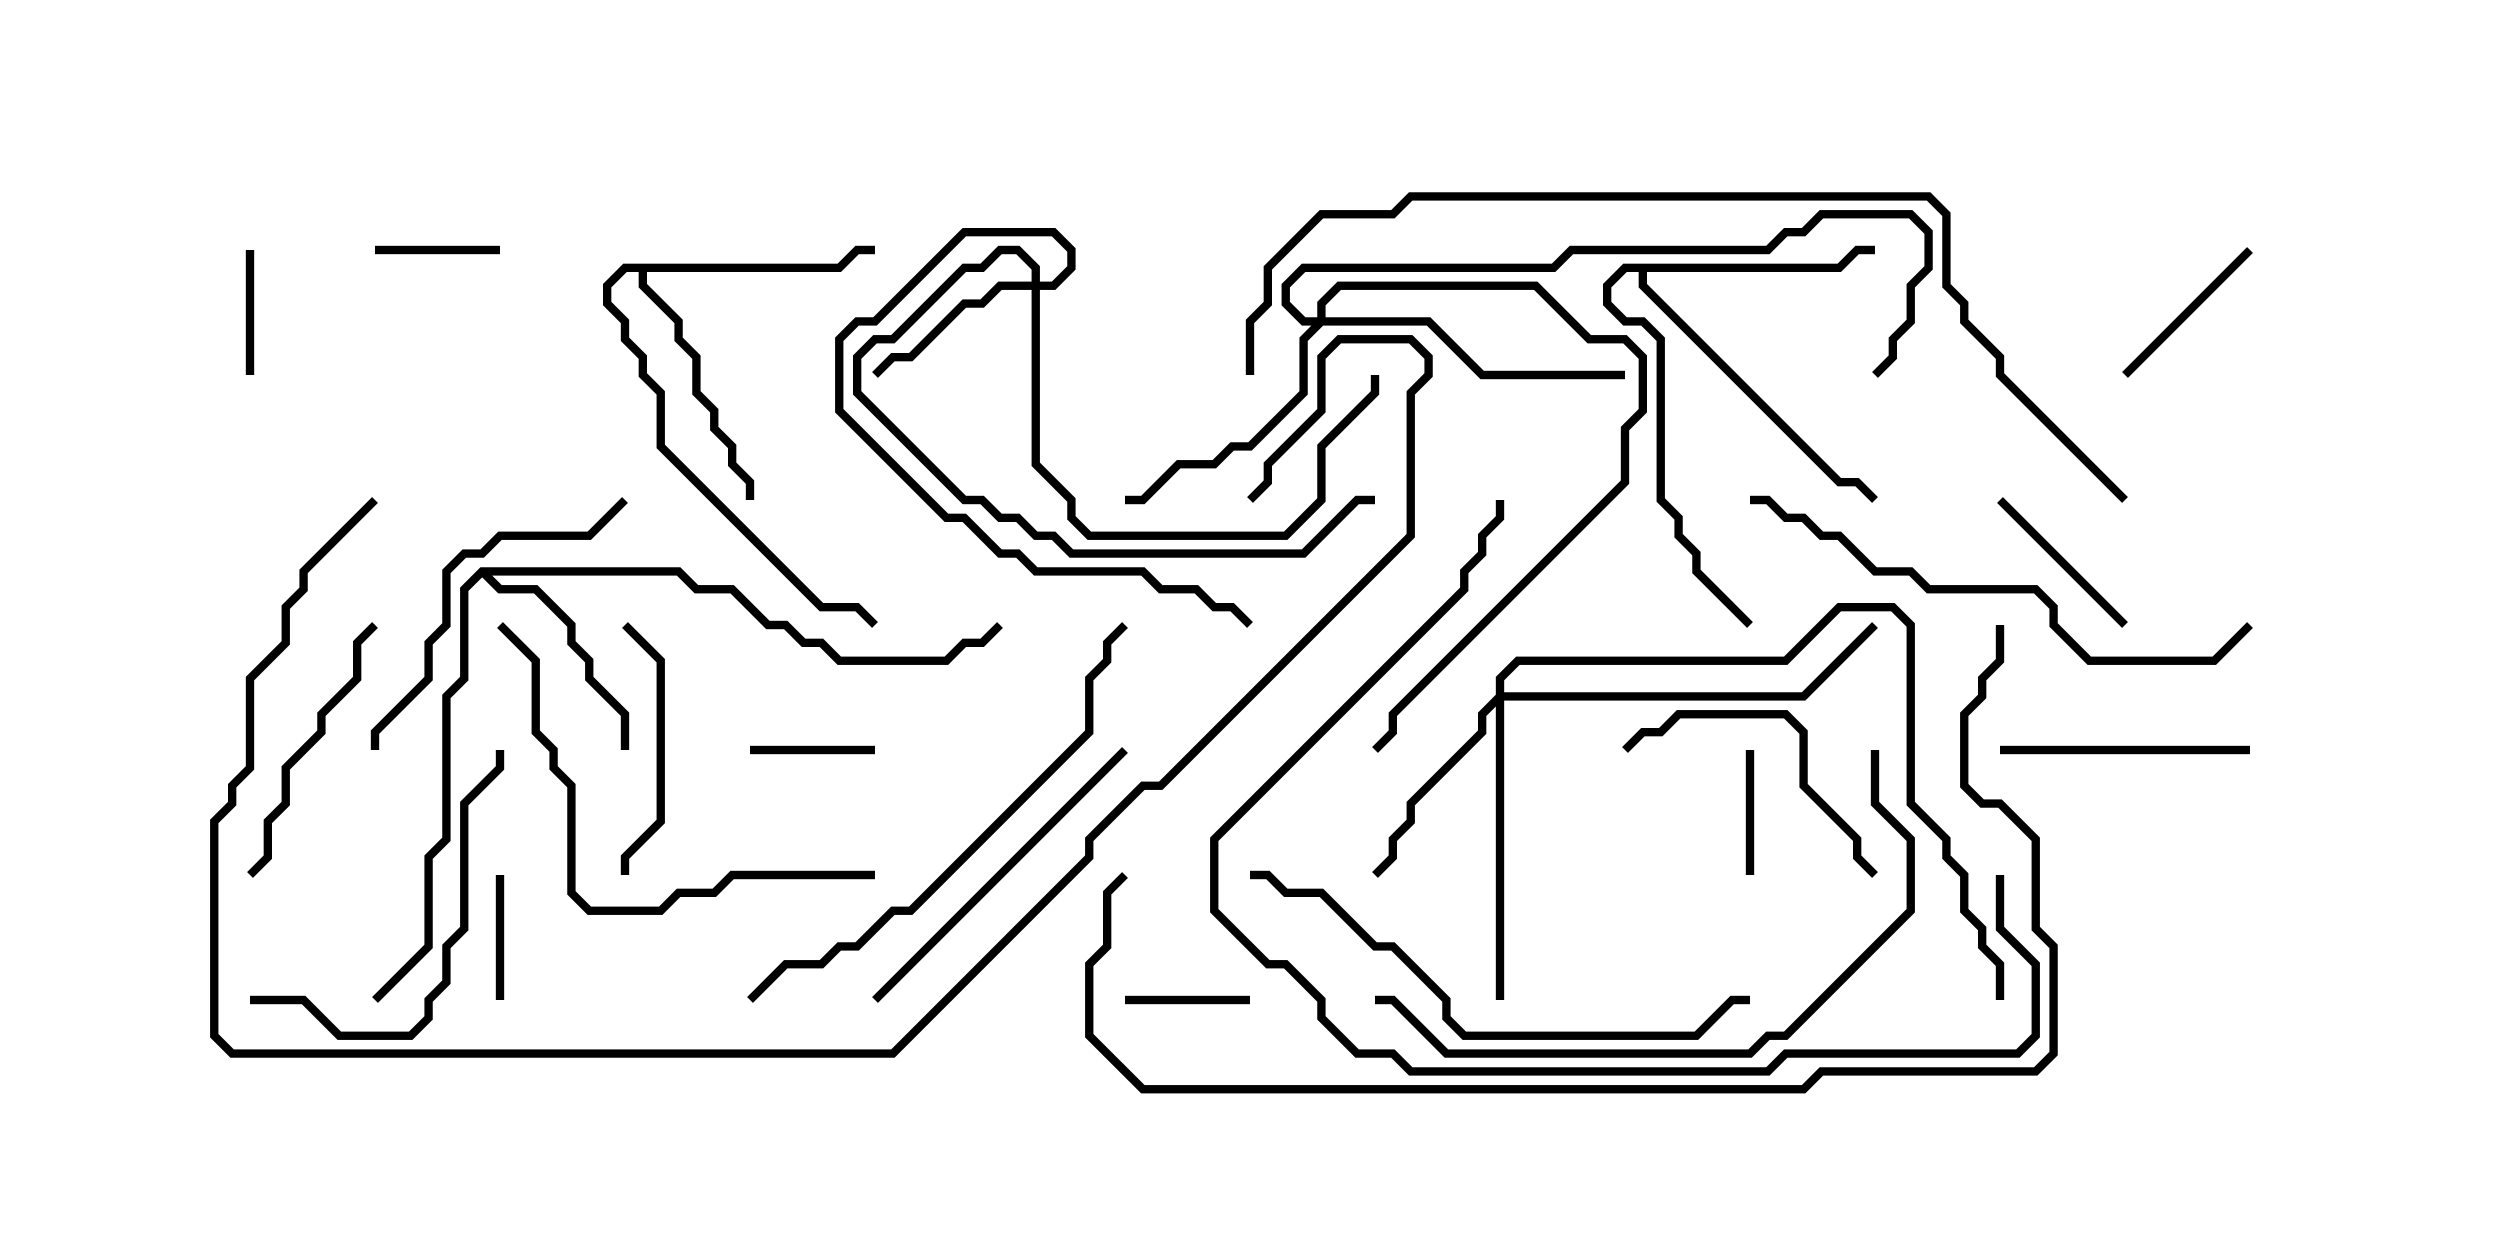 <svg version="1.1" width="30" height="15" xmlns="http://www.w3.org/2000/svg"><path d="M5.765,6.807L8.164,6.807L8.378,7.021L8.806,7.021L9.235,7.45L9.449,7.45L9.664,7.664L9.878,7.664L10.092,7.879L11.336,7.879L11.551,7.664L11.765,7.664L11.965,7.465L12.035,7.535L11.806,7.764L11.592,7.764L11.378,7.979L10.051,7.979L9.836,7.764L9.622,7.764L9.408,7.55L9.194,7.55L8.765,7.121L8.336,7.121L8.122,6.907L5.906,6.907L6.021,7.021L6.449,7.021L6.907,7.479L6.907,7.694L7.121,7.908L7.121,8.122L7.55,8.551L7.55,9L7.45,9L7.45,8.592L7.021,8.164L7.021,7.949L6.807,7.735L6.807,7.521L6.408,7.121L5.979,7.121L5.786,6.928L5.621,7.092L5.621,8.164L5.407,8.378L5.407,10.092L5.193,10.306L5.193,11.378L4.535,12.035L4.465,11.965L5.093,11.336L5.093,10.265L5.307,10.051L5.307,8.336L5.521,8.122L5.521,7.051z" stroke="none"/><path d="M10.051,3.164L10.265,2.95L10.5,2.95L10.5,3.05L10.306,3.05L10.092,3.264L7.764,3.264L7.764,3.408L8.193,3.836L8.193,4.051L8.407,4.265L8.407,4.694L8.621,4.908L8.621,5.122L8.836,5.336L8.836,5.551L9.05,5.765L9.05,6L8.95,6L8.95,5.806L8.736,5.592L8.736,5.378L8.521,5.164L8.521,4.949L8.307,4.735L8.307,4.306L8.093,4.092L8.093,3.878L7.664,3.449L7.664,3.264L7.521,3.264L7.336,3.449L7.336,3.622L7.55,3.836L7.55,4.051L7.764,4.265L7.764,4.479L7.979,4.694L7.979,5.336L9.878,7.236L10.306,7.236L10.535,7.465L10.465,7.535L10.265,7.336L9.836,7.336L7.879,5.378L7.879,4.735L7.664,4.521L7.664,4.306L7.45,4.092L7.45,3.878L7.236,3.664L7.236,3.408L7.479,3.164z" stroke="none"/><path d="M22.051,3.164L22.265,2.95L22.5,2.95L22.5,3.05L22.306,3.05L22.092,3.264L19.764,3.264L19.764,3.408L22.092,5.736L22.306,5.736L22.535,5.965L22.465,6.035L22.265,5.836L22.051,5.836L19.664,3.449L19.664,3.264L19.521,3.264L19.336,3.449L19.336,3.622L19.521,3.807L19.735,3.807L19.979,4.051L19.979,5.979L20.193,6.194L20.193,6.408L20.407,6.622L20.407,6.836L21.035,7.465L20.965,7.535L20.307,6.878L20.307,6.664L20.093,6.449L20.093,6.235L19.879,6.021L19.879,4.092L19.694,3.907L19.479,3.907L19.236,3.664L19.236,3.408L19.479,3.164z" stroke="none"/><path d="M12.379,3.379L12.379,3.235L12.194,3.05L12.021,3.05L11.806,3.264L11.592,3.264L10.735,4.121L10.521,4.121L10.336,4.306L10.336,4.694L11.592,5.95L11.806,5.95L12.021,6.164L12.235,6.164L12.449,6.379L12.664,6.379L12.878,6.593L15.622,6.593L16.265,5.95L16.5,5.95L16.5,6.05L16.306,6.05L15.664,6.693L12.836,6.693L12.622,6.479L12.408,6.479L12.194,6.264L11.979,6.264L11.765,6.05L11.551,6.05L10.236,4.735L10.236,4.265L10.479,4.021L10.694,4.021L11.551,3.164L11.765,3.164L11.979,2.95L12.235,2.95L12.479,3.194L12.479,3.379L12.622,3.379L12.807,3.194L12.807,3.021L12.622,2.836L11.592,2.836L10.521,3.907L10.306,3.907L10.121,4.092L10.121,4.908L11.378,6.164L11.592,6.164L12.021,6.593L12.235,6.593L12.449,6.807L13.735,6.807L13.949,7.021L14.378,7.021L14.592,7.236L14.806,7.236L15.035,7.465L14.965,7.535L14.765,7.336L14.551,7.336L14.336,7.121L13.908,7.121L13.694,6.907L12.408,6.907L12.194,6.693L11.979,6.693L11.551,6.264L11.336,6.264L10.021,4.949L10.021,4.051L10.265,3.807L10.479,3.807L11.551,2.736L12.664,2.736L12.907,2.979L12.907,3.235L12.664,3.479L12.479,3.479L12.479,5.551L12.907,5.979L12.907,6.194L13.092,6.379L15.408,6.379L15.807,5.979L15.807,5.336L16.45,4.694L16.45,4.5L16.55,4.5L16.55,4.735L15.907,5.378L15.907,6.021L15.449,6.479L13.051,6.479L12.807,6.235L12.807,6.021L12.379,5.592L12.379,3.479L12.021,3.479L11.806,3.693L11.592,3.693L10.949,4.336L10.735,4.336L10.535,4.535L10.465,4.465L10.694,4.236L10.908,4.236L11.551,3.593L11.765,3.593L11.979,3.379z" stroke="none"/><path d="M17.95,8.336L17.95,8.122L18.194,7.879L21.408,7.879L22.051,7.236L22.735,7.236L22.979,7.479L22.979,9.622L23.407,10.051L23.407,10.265L23.621,10.479L23.621,10.908L23.836,11.122L23.836,11.336L24.05,11.551L24.05,12L23.95,12L23.95,11.592L23.736,11.378L23.736,11.164L23.521,10.949L23.521,10.521L23.307,10.306L23.307,10.092L22.879,9.664L22.879,7.521L22.694,7.336L22.092,7.336L21.449,7.979L18.235,7.979L18.05,8.164L18.05,8.307L21.622,8.307L22.465,7.465L22.535,7.535L21.664,8.407L18.05,8.407L18.05,12L17.95,12L17.95,8.478L17.836,8.592L17.836,8.806L16.979,9.664L16.979,9.878L16.764,10.092L16.764,10.306L16.535,10.535L16.465,10.465L16.664,10.265L16.664,10.051L16.879,9.836L16.879,9.622L17.736,8.765L17.736,8.551z" stroke="none"/><path d="M15.807,3.807L15.807,3.622L16.051,3.379L18.449,3.379L19.092,4.021L19.521,4.021L19.764,4.265L19.764,4.949L19.55,5.164L19.55,5.806L16.764,8.592L16.764,8.806L16.535,9.035L16.465,8.965L16.664,8.765L16.664,8.551L19.45,5.765L19.45,5.122L19.664,4.908L19.664,4.306L19.479,4.121L19.051,4.121L18.408,3.479L16.092,3.479L15.907,3.664L15.907,3.807L17.164,3.807L17.806,4.45L19.5,4.45L19.5,4.55L17.765,4.55L17.122,3.907L15.878,3.907L15.693,4.092L15.693,4.735L15.021,5.407L14.806,5.407L14.592,5.621L14.164,5.621L13.735,6.05L13.5,6.05L13.5,5.95L13.694,5.95L14.122,5.521L14.551,5.521L14.765,5.307L14.979,5.307L15.593,4.694L15.593,4.051L15.736,3.907L15.622,3.907L15.379,3.664L15.379,3.408L15.622,3.164L18.622,3.164L18.836,2.95L21.194,2.95L21.408,2.736L21.622,2.736L21.836,2.521L22.949,2.521L23.193,2.765L23.193,3.235L22.979,3.449L22.979,3.878L22.764,4.092L22.764,4.306L22.535,4.535L22.465,4.465L22.664,4.265L22.664,4.051L22.879,3.836L22.879,3.408L23.093,3.194L23.093,2.806L22.908,2.621L21.878,2.621L21.664,2.836L21.449,2.836L21.235,3.05L18.878,3.05L18.664,3.264L15.664,3.264L15.479,3.449L15.479,3.622L15.664,3.807z" stroke="none"/><path d="M10.5,8.95L10.5,9.05L9,9.05L9,8.95z" stroke="none"/><path d="M2.95,3L3.05,3L3.05,4.5L2.95,4.5z" stroke="none"/><path d="M15,11.95L15,12.05L13.5,12.05L13.5,11.95z" stroke="none"/><path d="M21.05,10.5L20.95,10.5L20.95,9L21.05,9z" stroke="none"/><path d="M6.05,12L5.95,12L5.95,10.5L6.05,10.5z" stroke="none"/><path d="M4.5,3.05L4.5,2.95L6,2.95L6,3.05z" stroke="none"/><path d="M26.965,2.965L27.035,3.035L25.535,4.535L25.465,4.465z" stroke="none"/><path d="M23.965,6.035L24.035,5.965L25.535,7.465L25.465,7.535z" stroke="none"/><path d="M7.55,10.5L7.45,10.5L7.45,10.265L7.879,9.836L7.879,7.949L7.465,7.535L7.535,7.465L7.979,7.908L7.979,9.878L7.55,10.306z" stroke="none"/><path d="M24,9.05L24,8.95L27,8.95L27,9.05z" stroke="none"/><path d="M4.465,7.465L4.535,7.535L4.336,7.735L4.336,8.164L3.907,8.592L3.907,8.806L3.479,9.235L3.479,9.664L3.264,9.878L3.264,10.306L3.035,10.535L2.965,10.465L3.164,10.265L3.164,9.836L3.379,9.622L3.379,9.194L3.807,8.765L3.807,8.551L4.236,8.122L4.236,7.694z" stroke="none"/><path d="M19.535,9.035L19.465,8.965L19.694,8.736L19.908,8.736L20.122,8.521L21.449,8.521L21.693,8.765L21.693,9.408L22.336,10.051L22.336,10.265L22.535,10.465L22.465,10.535L22.236,10.306L22.236,10.092L21.593,9.449L21.593,8.806L21.408,8.621L20.164,8.621L19.949,8.836L19.735,8.836z" stroke="none"/><path d="M10.535,12.035L10.465,11.965L13.465,8.965L13.535,9.035z" stroke="none"/><path d="M3,12.05L3,11.95L3.664,11.95L4.092,12.379L4.908,12.379L5.093,12.194L5.093,11.979L5.307,11.765L5.307,11.336L5.521,11.122L5.521,9.622L5.95,9.194L5.95,9L6.05,9L6.05,9.235L5.621,9.664L5.621,11.164L5.407,11.378L5.407,11.806L5.193,12.021L5.193,12.235L4.949,12.479L4.051,12.479L3.622,12.05z" stroke="none"/><path d="M7.465,5.965L7.535,6.035L7.092,6.479L6.021,6.479L5.806,6.693L5.592,6.693L5.407,6.878L5.407,7.521L5.193,7.735L5.193,8.164L4.55,8.806L4.55,9L4.45,9L4.45,8.765L5.093,8.122L5.093,7.694L5.307,7.479L5.307,6.836L5.551,6.593L5.765,6.593L5.979,6.379L7.051,6.379z" stroke="none"/><path d="M10.5,10.45L10.5,10.55L8.806,10.55L8.592,10.764L8.164,10.764L7.949,10.979L7.051,10.979L6.807,10.735L6.807,9.449L6.593,9.235L6.593,9.021L6.379,8.806L6.379,7.949L5.965,7.535L6.035,7.465L6.479,7.908L6.479,8.765L6.693,8.979L6.693,9.194L6.907,9.408L6.907,10.694L7.092,10.879L7.908,10.879L8.122,10.664L8.551,10.664L8.765,10.45z" stroke="none"/><path d="M26.965,7.465L27.035,7.535L26.592,7.979L25.051,7.979L24.593,7.521L24.593,7.306L24.408,7.121L23.122,7.121L22.908,6.907L22.479,6.907L22.051,6.479L21.836,6.479L21.622,6.264L21.408,6.264L21.194,6.05L21,6.05L21,5.95L21.235,5.95L21.449,6.164L21.664,6.164L21.878,6.379L22.092,6.379L22.521,6.807L22.949,6.807L23.164,7.021L24.449,7.021L24.693,7.265L24.693,7.479L25.092,7.879L26.551,7.879z" stroke="none"/><path d="M15,10.55L15,10.45L15.235,10.45L15.449,10.664L15.878,10.664L16.521,11.307L16.735,11.307L17.407,11.979L17.407,12.194L17.592,12.379L20.336,12.379L20.765,11.95L21,11.95L21,12.05L20.806,12.05L20.378,12.479L17.551,12.479L17.307,12.235L17.307,12.021L16.694,11.407L16.479,11.407L15.836,10.764L15.408,10.764L15.194,10.55z" stroke="none"/><path d="M9.035,12.035L8.965,11.965L9.408,11.521L9.836,11.521L10.051,11.307L10.265,11.307L10.694,10.879L10.908,10.879L13.021,8.765L13.021,8.122L13.236,7.908L13.236,7.694L13.465,7.465L13.535,7.535L13.336,7.735L13.336,7.949L13.121,8.164L13.121,8.806L10.949,10.979L10.735,10.979L10.306,11.407L10.092,11.407L9.878,11.621L9.449,11.621z" stroke="none"/><path d="M22.45,9L22.55,9L22.55,9.622L22.979,10.051L22.979,10.949L21.449,12.479L21.235,12.479L21.021,12.693L17.336,12.693L16.694,12.05L16.5,12.05L16.5,11.95L16.735,11.95L17.378,12.593L20.979,12.593L21.194,12.379L21.408,12.379L22.879,10.908L22.879,10.092L22.45,9.664z" stroke="none"/><path d="M23.95,10.5L24.05,10.5L24.05,11.122L24.479,11.551L24.479,12.449L24.235,12.693L21.449,12.693L21.235,12.907L16.908,12.907L16.694,12.693L16.265,12.693L15.807,12.235L15.807,12.021L15.408,11.621L15.194,11.621L14.521,10.949L14.521,10.051L17.521,7.051L17.521,6.836L17.736,6.622L17.736,6.408L17.95,6.194L17.95,6L18.05,6L18.05,6.235L17.836,6.449L17.836,6.664L17.621,6.878L17.621,7.092L14.621,10.092L14.621,10.908L15.235,11.521L15.449,11.521L15.907,11.979L15.907,12.194L16.306,12.593L16.735,12.593L16.949,12.807L21.194,12.807L21.408,12.593L24.194,12.593L24.379,12.408L24.379,11.592L23.95,11.164z" stroke="none"/><path d="M4.465,5.965L4.535,6.035L3.693,6.878L3.693,7.092L3.479,7.306L3.479,7.735L3.05,8.164L3.05,9.235L2.836,9.449L2.836,9.664L2.621,9.878L2.621,12.408L2.806,12.593L10.694,12.593L13.021,10.265L13.021,10.051L13.694,9.379L13.908,9.379L16.879,6.408L16.879,4.694L17.093,4.479L17.093,4.306L16.908,4.121L16.092,4.121L15.907,4.306L15.907,4.949L15.264,5.592L15.264,5.806L15.035,6.035L14.965,5.965L15.164,5.765L15.164,5.551L15.807,4.908L15.807,4.265L16.051,4.021L16.949,4.021L17.193,4.265L17.193,4.521L16.979,4.735L16.979,6.449L13.949,9.479L13.735,9.479L13.121,10.092L13.121,10.306L10.735,12.693L2.765,12.693L2.521,12.449L2.521,9.836L2.736,9.622L2.736,9.408L2.95,9.194L2.95,8.122L3.379,7.694L3.379,7.265L3.593,7.051L3.593,6.836z" stroke="none"/><path d="M25.535,5.965L25.465,6.035L23.95,4.521L23.95,4.306L23.521,3.878L23.521,3.664L23.307,3.449L23.307,2.592L23.122,2.407L16.949,2.407L16.735,2.621L15.878,2.621L15.264,3.235L15.264,3.664L15.05,3.878L15.05,4.5L14.95,4.5L14.95,3.836L15.164,3.622L15.164,3.194L15.836,2.521L16.694,2.521L16.908,2.307L23.164,2.307L23.407,2.551L23.407,3.408L23.621,3.622L23.621,3.836L24.05,4.265L24.05,4.479z" stroke="none"/><path d="M23.95,7.5L24.05,7.5L24.05,7.949L23.836,8.164L23.836,8.378L23.621,8.592L23.621,9.408L23.806,9.593L24.021,9.593L24.479,10.051L24.479,11.122L24.693,11.336L24.693,12.664L24.449,12.907L21.878,12.907L21.664,13.121L13.694,13.121L13.021,12.449L13.021,11.551L13.236,11.336L13.236,10.694L13.465,10.465L13.535,10.535L13.336,10.735L13.336,11.378L13.121,11.592L13.121,12.408L13.735,13.021L21.622,13.021L21.836,12.807L24.408,12.807L24.593,12.622L24.593,11.378L24.379,11.164L24.379,10.092L23.979,9.693L23.765,9.693L23.521,9.449L23.521,8.551L23.736,8.336L23.736,8.122L23.95,7.908z" stroke="none"/></svg>